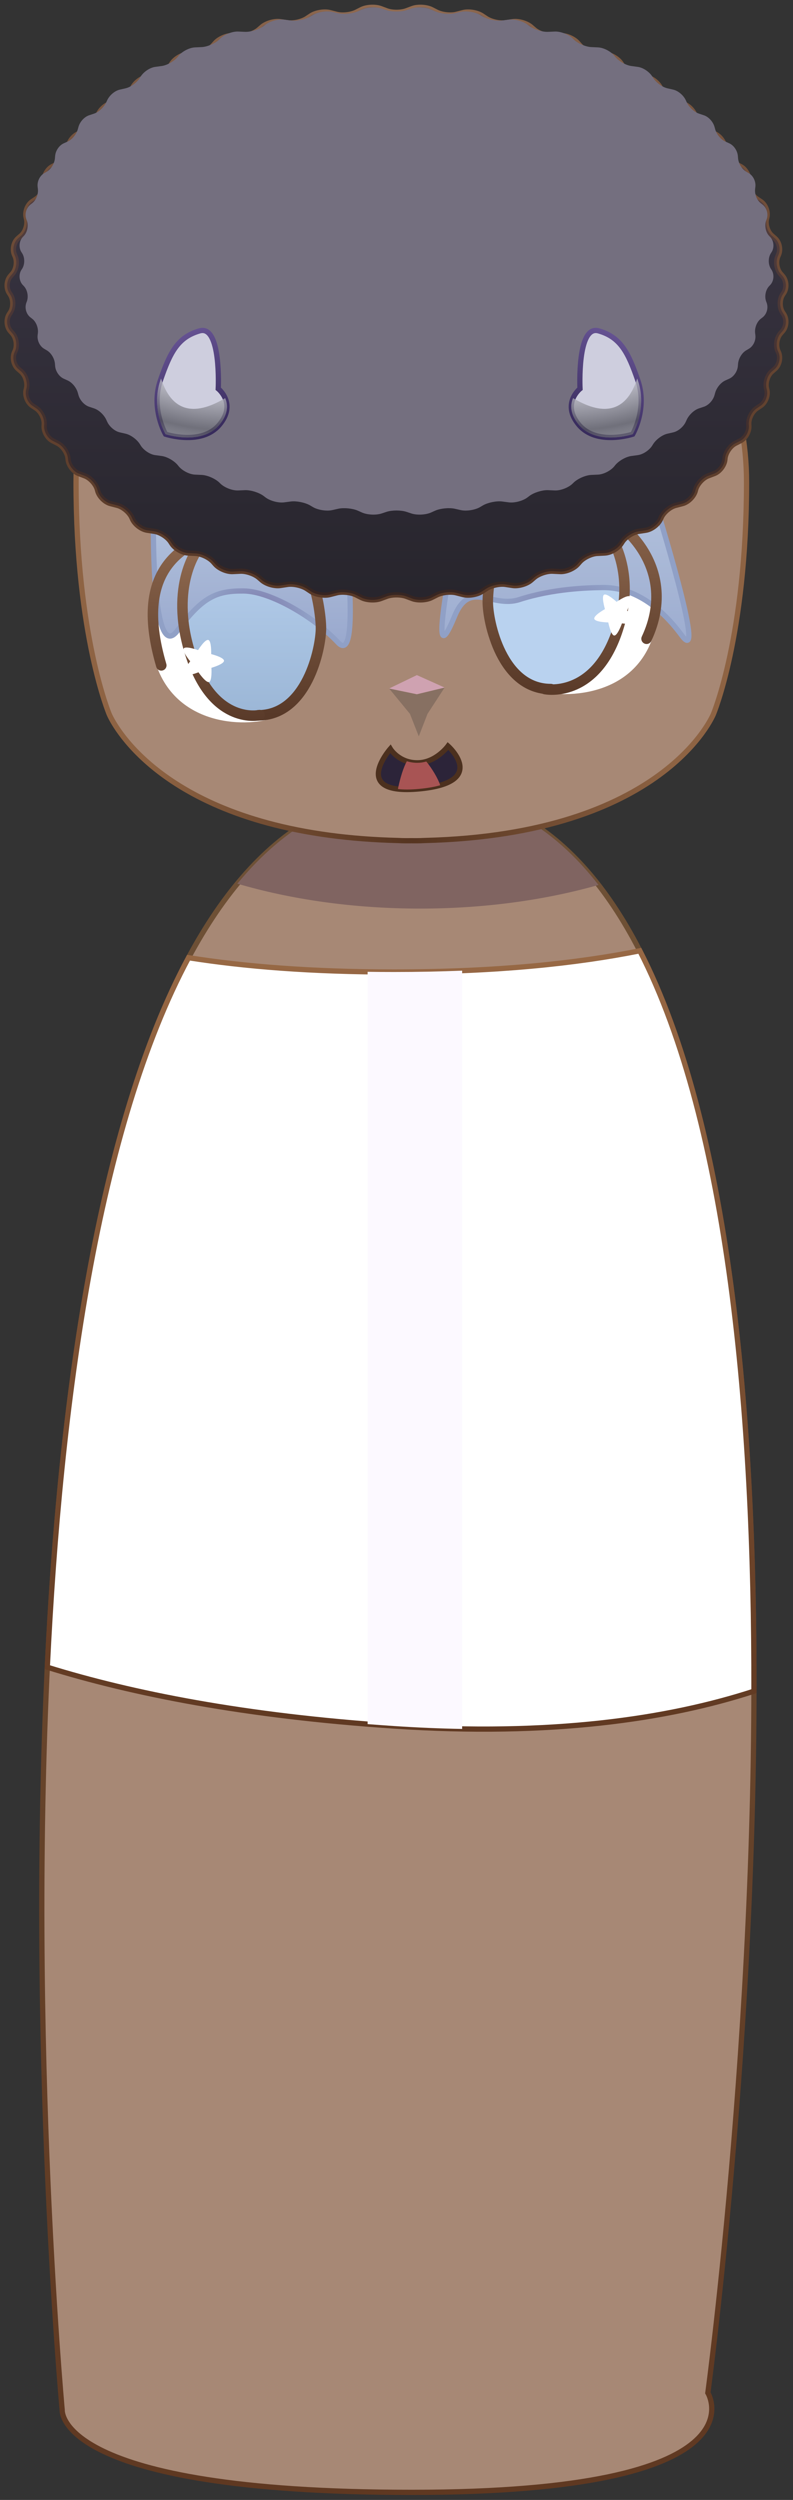 <?xml version="1.0" encoding="UTF-8" standalone="no"?>
<svg width="151px" height="476px" viewBox="0 0 151 476" version="1.1" xmlns="http://www.w3.org/2000/svg" xmlns:xlink="http://www.w3.org/1999/xlink">
    <rect x="0" y="0" width="151" height="476" fill="#333333" stroke="none"/>
    <!-- Generator: Sketch 3.6.1 (26313) - http://www.bohemiancoding.com/sketch -->
    <title>goat-vector-test</title>
    <desc>Created with Sketch.</desc>
    <defs>
        <linearGradient x1="50%" y1="0%" x2="50%" y2="100%" id="linearGradient-1">
            <stop stop-color="#6F5237" offset="0%"></stop>
            <stop stop-color="#5F3821" offset="100%"></stop>
        </linearGradient>
        <radialGradient cx="50%" cy="100%" fx="50%" fy="100%" r="40.626%" id="radialGradient-2">
            <stop stop-color="#553420" offset="0%"></stop>
            <stop stop-color="#8E6343" offset="100%"></stop>
        </radialGradient>
        <linearGradient x1="50%" y1="0%" x2="50%" y2="100%" id="linearGradient-3">
            <stop stop-color="#B9D2EF" offset="0%"></stop>
            <stop stop-color="#9BB6D6" offset="100%"></stop>
        </linearGradient>
        <path id="path-4" d="M15.526,35.242 C22.246,33.858 26.989,27.336 26.594,20.814 C26.198,14.292 23.431,0.062 11.573,0.062 C-0.285,0.062 0.11,16.269 0.11,17.652 C0.11,19.035 0.11,24.965 2.877,28.324 C5.644,31.684 8.806,36.625 15.526,35.242 Z"></path>
        <linearGradient x1="50%" y1="0%" x2="50%" y2="100%" id="linearGradient-6">
            <stop stop-color="#B8C8E0" offset="0%"></stop>
            <stop stop-color="#95A4CB" offset="100%"></stop>
        </linearGradient>
        <radialGradient cx="50%" cy="72.547%" fx="50%" fy="72.547%" r="24.467%" id="radialGradient-7">
            <stop stop-color="#7D78AA" offset="0%"></stop>
            <stop stop-color="#90A0C6" offset="100%"></stop>
        </radialGradient>
        <path id="path-8" d="M-1.203,20.057 C3.577,13.574 6.327,12.461 11.435,12.526 C16.543,12.592 24.924,17.568 29.377,22.349 C33.83,27.129 30.49,-0.701 30.49,-0.701 L9.733,-8.297 L-5.787,0.87 C-5.787,0.87 -5.983,26.539 -1.203,20.057 Z"></path>
        <path id="path-9" d="M15.526,35.242 C22.246,33.858 26.989,27.336 26.594,20.814 C26.198,14.292 23.431,0.062 11.573,0.062 C-0.285,0.062 0.11,16.269 0.11,17.652 C0.11,19.035 0.11,24.965 2.877,28.324 C5.644,31.684 8.806,36.625 15.526,35.242 Z"></path>
        <path id="path-11" d="M-10.859,26.039 C-6.079,19.556 -0.84,16.806 4.267,16.871 C7.086,16.908 13.642,17.071 20.114,19.163 C25.367,20.861 29.549,15.324 32.424,22.306 C38.842,37.891 30.49,-0.701 30.49,-0.701 L9.733,-8.297 L-5.787,0.87 C-5.787,0.87 -15.639,32.522 -10.859,26.039 Z"></path>
        <linearGradient x1="50%" y1="0%" x2="50%" y2="100%" id="linearGradient-12">
            <stop stop-color="#916B51" offset="0%"></stop>
            <stop stop-color="#583928" offset="100%"></stop>
        </linearGradient>
        <linearGradient x1="50%" y1="0%" x2="50%" y2="100%" id="linearGradient-13">
            <stop stop-color="#453D58" stop-opacity="0.5" offset="0%"></stop>
            <stop stop-color="#15121B" stop-opacity="0.5" offset="100%"></stop>
        </linearGradient>
        <radialGradient cx="50%" cy="0%" fx="50%" fy="0%" r="100%" id="radialGradient-14">
            <stop stop-color="#916B51" offset="0%"></stop>
            <stop stop-color="#583928" offset="100%"></stop>
        </radialGradient>
        <path id="path-15" d="M76.382,112.556 C75.343,112.168 73.668,112.164 72.618,112.556 L71.477,112.981 C70.438,113.369 68.802,113.282 67.81,112.78 L66.831,112.285 C65.845,111.787 64.179,111.605 63.118,111.877 L61.796,112.216 C60.731,112.489 59.123,112.215 58.195,111.599 L57.427,111.089 C56.503,110.475 54.868,110.11 53.772,110.274 L52.373,110.484 C51.279,110.648 49.713,110.194 48.882,109.476 L48.292,108.967 C47.458,108.247 45.881,107.707 44.782,107.76 L43.328,107.83 C42.224,107.884 40.741,107.262 40.002,106.424 L39.611,105.981 C38.878,105.151 37.384,104.432 36.285,104.376 L34.831,104.301 C33.727,104.245 32.341,103.446 31.74,102.524 L31.499,102.153 C30.896,101.228 29.522,100.343 28.427,100.176 L27.029,99.962 C25.935,99.795 24.683,98.846 24.228,97.833 L24.104,97.557 C23.651,96.548 22.418,95.505 21.343,95.227 L20.052,94.892 C18.981,94.613 17.884,93.525 17.599,92.448 L17.549,92.257 C17.266,91.185 16.206,90.004 15.157,89.609 L14.019,89.18 C12.981,88.79 12.06,87.574 11.963,86.474 L11.95,86.328 C11.852,85.224 10.982,83.926 9.992,83.422 L9.015,82.923 C8.032,82.422 7.31,81.116 7.402,80.016 L7.414,79.871 C7.507,78.766 6.83,77.368 5.914,76.755 L5.149,76.243 C4.227,75.627 3.704,74.263 3.984,73.186 L4.033,72.995 C4.311,71.922 3.86,70.465 3.033,69.745 L2.445,69.234 C1.614,68.511 1.303,67.11 1.753,66.096 L1.876,65.82 C2.325,64.809 2.104,63.324 1.369,62.484 L0.98,62.04 C0.251,61.208 0.148,59.779 0.745,58.855 L0.984,58.484 C1.583,57.557 1.581,56.051 0.984,55.127 L0.745,54.756 C0.146,53.829 0.244,52.411 0.98,51.571 L1.369,51.126 C2.098,50.295 2.326,48.805 1.876,47.791 L1.753,47.514 C1.305,46.504 1.617,45.097 2.445,44.377 L3.033,43.866 C3.863,43.144 4.313,41.694 4.033,40.616 L3.984,40.425 C3.706,39.353 4.233,37.98 5.149,37.367 L5.914,36.855 C6.835,36.239 7.507,34.84 7.414,33.74 L7.402,33.594 C7.31,32.49 8.025,31.192 9.015,30.687 L9.992,30.189 C10.975,29.688 11.852,28.382 11.95,27.282 L11.963,27.137 C12.06,26.033 12.97,24.825 14.019,24.43 L15.157,24.002 C16.195,23.611 17.264,22.431 17.549,21.354 L17.599,21.163 C17.882,20.091 18.978,18.998 20.052,18.719 L21.343,18.384 C22.415,18.106 23.649,17.066 24.104,16.054 L24.228,15.777 C24.682,14.768 25.934,13.815 27.029,13.648 L28.427,13.435 C29.52,13.268 30.897,12.38 31.499,11.457 L31.74,11.087 C32.343,10.162 33.733,9.365 34.831,9.309 L36.285,9.235 C37.389,9.178 38.871,8.467 39.611,7.63 L40.002,7.186 C40.735,6.356 42.229,5.727 43.328,5.78 L44.782,5.851 C45.886,5.904 47.461,5.361 48.292,4.644 L48.882,4.134 C49.716,3.414 51.277,2.963 52.373,3.127 L53.772,3.336 C54.866,3.5 56.499,3.138 57.427,2.522 L58.195,2.012 C59.119,1.398 60.735,1.123 61.796,1.395 L63.118,1.734 C64.183,2.007 65.838,1.828 66.831,1.326 L67.81,0.83 C68.796,0.332 70.427,0.238 71.477,0.63 L72.618,1.055 C73.657,1.443 75.332,1.447 76.382,1.055 L77.523,0.63 C78.562,0.242 80.198,0.328 81.19,0.83 L82.169,1.326 C83.155,1.824 84.821,2.006 85.882,1.734 L87.204,1.395 C88.269,1.122 89.877,1.395 90.805,2.012 L91.573,2.522 C92.497,3.135 94.132,3.501 95.228,3.336 L96.627,3.127 C97.721,2.963 99.287,3.417 100.118,4.134 L100.708,4.644 C101.542,5.364 103.119,5.904 104.218,5.851 L105.672,5.78 C106.776,5.727 108.259,6.349 108.998,7.186 L109.389,7.63 C110.122,8.46 111.616,9.178 112.715,9.235 L114.169,9.309 C115.273,9.366 116.659,10.165 117.26,11.087 L117.501,11.457 C118.104,12.383 119.478,13.268 120.573,13.435 L121.971,13.648 C123.065,13.815 124.317,14.765 124.772,15.777 L124.896,16.054 C125.349,17.063 126.582,18.105 127.657,18.384 L128.948,18.719 C130.019,18.997 131.116,20.086 131.401,21.163 L131.451,21.354 C131.734,22.425 132.794,23.607 133.843,24.002 L134.981,24.43 C136.019,24.821 136.94,26.037 137.037,27.137 L137.05,27.282 C137.148,28.386 138.018,29.684 139.008,30.189 L139.985,30.687 C140.968,31.188 141.69,32.494 141.598,33.594 L141.586,33.74 C141.493,34.844 142.17,36.243 143.086,36.855 L143.851,37.367 C144.773,37.984 145.296,39.347 145.016,40.425 L144.967,40.616 C144.689,41.688 145.14,43.146 145.967,43.866 L146.555,44.377 C147.386,45.099 147.697,46.5 147.247,47.514 L147.124,47.791 C146.675,48.801 146.896,50.287 147.631,51.126 L148.02,51.571 C148.749,52.403 148.852,53.832 148.255,54.756 L148.016,55.127 C147.417,56.054 147.419,57.56 148.016,58.484 L148.255,58.855 C148.854,59.782 148.756,61.2 148.02,62.04 L147.631,62.484 C146.902,63.316 146.674,64.806 147.124,65.82 L147.247,66.096 C147.695,67.106 147.383,68.514 146.555,69.234 L145.967,69.745 C145.137,70.467 144.687,71.917 144.967,72.995 L145.016,73.186 C145.294,74.258 144.767,75.631 143.851,76.243 L143.086,76.755 C142.165,77.372 141.493,78.771 141.586,79.871 L141.598,80.016 C141.69,81.121 140.975,82.419 139.985,82.923 L139.008,83.422 C138.025,83.923 137.148,85.228 137.05,86.328 L137.037,86.474 C136.94,87.578 136.03,88.786 134.981,89.18 L133.843,89.609 C132.805,90 131.736,91.18 131.451,92.257 L131.401,92.448 C131.118,93.519 130.022,94.613 128.948,94.892 L127.657,95.227 C126.585,95.505 125.351,96.544 124.896,97.557 L124.772,97.833 C124.318,98.842 123.066,99.795 121.971,99.962 L120.573,100.176 C119.48,100.343 118.103,101.231 117.501,102.153 L117.26,102.524 C116.657,103.449 115.267,104.245 114.169,104.301 L112.715,104.376 C111.611,104.432 110.129,105.143 109.389,105.981 L108.998,106.424 C108.265,107.254 106.771,107.883 105.672,107.83 L104.218,107.76 C103.114,107.706 101.539,108.249 100.708,108.967 L100.118,109.476 C99.284,110.197 97.723,110.648 96.627,110.484 L95.228,110.274 C94.134,110.11 92.501,110.472 91.573,111.089 L90.805,111.599 C89.881,112.212 88.265,112.488 87.204,112.216 L85.882,111.877 C84.817,111.604 83.162,111.783 82.169,112.285 L81.19,112.78 C80.204,113.279 78.573,113.373 77.523,112.981 L76.382,112.556 Z"></path>
        <path id="path-16" d="M76.406,96.461 C75.353,96.114 73.65,96.113 72.594,96.461 L71.652,96.771 C70.6,97.118 68.938,97.038 67.928,96.587 L67.156,96.242 C66.152,95.793 64.464,95.628 63.384,95.872 L62.275,96.124 C61.195,96.368 59.551,96.115 58.594,95.554 L58.058,95.239 C57.105,94.68 55.451,94.343 54.354,94.489 L53.116,94.652 C52.023,94.797 50.429,94.374 49.551,93.704 L49.224,93.454 C48.348,92.786 46.742,92.283 45.64,92.33 L44.351,92.385 C43.248,92.433 41.72,91.837 40.939,91.055 L40.818,90.934 C40.037,90.152 38.507,89.477 37.406,89.427 L36.117,89.369 C35.014,89.319 33.586,88.556 32.931,87.667 L32.958,87.704 C32.301,86.814 30.888,85.974 29.791,85.826 L28.555,85.659 C27.462,85.512 26.172,84.595 25.671,83.611 L25.772,83.808 C25.271,82.824 23.993,81.827 22.914,81.579 L21.806,81.325 C20.728,81.078 19.597,80.016 19.281,78.961 L19.385,79.308 C19.068,78.249 17.963,77.109 16.909,76.758 L15.969,76.446 C14.919,76.096 13.977,74.917 13.868,73.831 L13.909,74.246 C13.8,73.152 12.894,71.897 11.884,71.442 L11.14,71.107 C10.131,70.652 9.398,69.388 9.501,68.302 L9.462,68.717 C9.566,67.622 8.883,66.282 7.929,65.718 L7.395,65.402 C6.445,64.841 5.928,63.523 6.24,62.457 L6.133,62.825 C6.445,61.76 5.993,60.355 5.119,59.683 L4.793,59.432 C3.921,58.762 3.615,57.42 4.11,56.435 L4.011,56.633 C4.506,55.648 4.27,54.207 3.5,53.43 L3.38,53.308 C2.603,52.524 2.503,51.165 3.153,50.274 L3.126,50.311 C3.778,49.42 3.777,47.972 3.126,47.082 L3.153,47.119 C2.502,46.227 2.61,44.862 3.38,44.085 L3.5,43.964 C4.277,43.18 4.506,41.746 4.011,40.761 L4.11,40.958 C3.615,39.973 3.919,38.633 4.793,37.961 L5.119,37.711 C5.991,37.04 6.445,35.635 6.133,34.569 L6.24,34.936 C5.928,33.871 6.441,32.555 7.395,31.991 L7.929,31.675 C8.879,31.114 9.565,29.763 9.462,28.677 L9.501,29.092 C9.397,27.997 10.13,26.742 11.14,26.287 L11.884,25.952 C12.893,25.497 13.801,24.233 13.909,23.147 L13.868,23.562 C13.978,22.468 14.915,21.298 15.969,20.948 L16.909,20.635 C17.96,20.285 19.07,19.14 19.385,18.085 L19.281,18.432 C19.598,17.374 20.727,16.315 21.806,16.068 L22.914,15.814 C23.992,15.567 25.271,14.569 25.772,13.585 L25.671,13.782 C26.172,12.799 27.458,11.882 28.555,11.735 L29.791,11.568 C30.884,11.421 32.302,10.578 32.958,9.689 L32.931,9.727 C33.587,8.836 35.016,8.074 36.117,8.024 L37.406,7.966 C38.509,7.916 40.036,7.242 40.818,6.46 L40.939,6.339 C41.72,5.556 43.25,4.961 44.351,5.008 L45.64,5.063 C46.744,5.11 48.346,4.608 49.224,3.939 L49.551,3.689 C50.427,3.021 52.018,2.596 53.116,2.741 L54.354,2.905 C55.447,3.049 57.101,2.716 58.058,2.154 L58.594,1.84 C59.548,1.28 61.194,1.025 62.275,1.27 L63.384,1.521 C64.463,1.766 66.146,1.602 67.156,1.151 L67.928,0.806 C68.932,0.357 70.596,0.274 71.652,0.622 L72.594,0.932 C73.647,1.279 75.35,1.28 76.406,0.932 L77.348,0.622 C78.4,0.275 80.062,0.355 81.072,0.806 L81.844,1.151 C82.848,1.6 84.536,1.766 85.616,1.521 L86.725,1.27 C87.805,1.025 89.449,1.278 90.406,1.84 L90.942,2.154 C91.895,2.713 93.549,3.05 94.646,2.905 L95.884,2.741 C96.977,2.597 98.571,3.019 99.449,3.689 L99.776,3.939 C100.652,4.607 102.258,5.11 103.36,5.063 L104.649,5.008 C105.752,4.961 107.28,5.556 108.061,6.339 L108.182,6.46 C108.963,7.242 110.493,7.916 111.594,7.966 L112.883,8.024 C113.986,8.074 115.414,8.838 116.069,9.727 L116.042,9.689 C116.699,10.579 118.112,11.42 119.209,11.568 L120.445,11.735 C121.538,11.882 122.829,12.799 123.329,13.782 L123.228,13.585 C123.729,14.569 125.007,15.567 126.086,15.814 L127.194,16.068 C128.272,16.315 129.403,17.377 129.719,18.432 L129.615,18.085 C129.932,19.144 131.037,20.284 132.091,20.635 L133.031,20.948 C134.081,21.297 135.023,22.476 135.132,23.562 L135.091,23.147 C135.2,24.242 136.106,25.497 137.116,25.952 L137.86,26.287 C138.869,26.741 139.602,28.005 139.499,29.092 L139.538,28.677 C139.434,29.771 140.117,31.112 141.071,31.675 L141.605,31.991 C142.555,32.553 143.072,33.87 142.76,34.936 L142.867,34.569 C142.555,35.634 143.007,37.039 143.881,37.711 L144.207,37.961 C145.079,38.631 145.385,39.973 144.89,40.958 L144.989,40.761 C144.494,41.746 144.73,43.187 145.5,43.964 L145.62,44.085 C146.397,44.869 146.497,46.229 145.847,47.119 L145.874,47.082 C145.222,47.974 145.223,49.421 145.874,50.311 L145.847,50.274 C146.498,51.166 146.39,52.531 145.62,53.308 L145.5,53.43 C144.723,54.214 144.494,55.648 144.989,56.633 L144.89,56.435 C145.385,57.42 145.081,58.76 144.207,59.432 L143.881,59.683 C143.009,60.353 142.555,61.759 142.867,62.825 L142.76,62.457 C143.072,63.522 142.559,64.838 141.605,65.402 L141.071,65.718 C140.121,66.28 139.435,67.63 139.538,68.717 L139.499,68.302 C139.603,69.396 138.87,70.652 137.86,71.107 L137.116,71.442 C136.107,71.896 135.199,73.16 135.091,74.246 L135.132,73.831 C135.022,74.926 134.085,76.095 133.031,76.446 L132.091,76.758 C131.04,77.108 129.93,78.253 129.615,79.308 L129.719,78.961 C129.402,80.02 128.273,81.078 127.194,81.325 L126.086,81.579 C125.008,81.827 123.729,82.824 123.228,83.808 L123.329,83.611 C122.828,84.595 121.542,85.511 120.445,85.659 L119.209,85.826 C118.116,85.973 116.698,86.815 116.042,87.704 L116.069,87.667 C115.413,88.557 113.984,89.319 112.883,89.369 L111.594,89.427 C110.491,89.477 108.964,90.151 108.182,90.934 L108.061,91.055 C107.28,91.837 105.75,92.433 104.649,92.385 L103.36,92.33 C102.256,92.283 100.654,92.785 99.776,93.454 L99.449,93.704 C98.573,94.372 96.982,94.797 95.884,94.652 L94.646,94.489 C93.553,94.344 91.899,94.678 90.942,95.239 L90.406,95.554 C89.452,96.113 87.806,96.368 86.725,96.124 L85.616,95.872 C84.537,95.628 82.854,95.791 81.844,96.242 L81.072,96.587 C80.068,97.036 78.404,97.12 77.348,96.771 L76.406,96.461 Z"></path>
        <linearGradient x1="50%" y1="0%" x2="50%" y2="100%" id="linearGradient-17">
            <stop stop-color="#645191" offset="0%"></stop>
            <stop stop-color="#342858" offset="100%"></stop>
        </linearGradient>
        <radialGradient cx="103.362%" cy="-202.4%" fx="103.362%" fy="-202.4%" r="382.628%" id="radialGradient-18">
            <stop stop-color="#10E10E10E" stop-opacity="0.5" offset="0%"></stop>
            <stop stop-color="#FFFFFF" stop-opacity="0.5" offset="54.59%"></stop>
            <stop stop-color="#000000" stop-opacity="0.5" offset="72.957%"></stop>
            <stop stop-color="#161616" stop-opacity="0.5" offset="74.488%"></stop>
            <stop stop-color="#FFFFFF" stop-opacity="0.5" offset="100%"></stop>
        </radialGradient>
        <path d="M5.663,10.083 C5.621,10.202 5.58,10.322 5.538,10.443 C3.686,15.827 6.522,20.674 6.522,20.674 C6.522,20.674 13.346,22.923 16.753,18.903 C18.524,16.814 18.401,15.036 17.874,13.81 C11.663,17.532 7.593,16.091 5.663,10.083 Z" id="path-19"></path>
        <path d="M5.663,10.083 C5.621,10.202 5.58,10.322 5.538,10.443 C3.686,15.827 6.522,20.674 6.522,20.674 C6.522,20.674 13.346,22.923 16.753,18.903 C18.524,16.814 18.401,15.036 17.874,13.81 C11.663,17.532 7.593,16.091 5.663,10.083 Z" id="path-20"></path>
        <linearGradient x1="50%" y1="0%" x2="50%" y2="100%" id="linearGradient-21">
            <stop stop-color="#986945" offset="0%"></stop>
            <stop stop-color="#5F3821" offset="100%"></stop>
        </linearGradient>
        <path d="M121.831,181.034 C138.867,214.239 143.65,269.637 143.566,322.01 C127.172,327.337 104.916,330.641 75,328.643 C46.622,326.749 25.136,322.454 9.008,317.446 C11.43,266.966 18.589,214.651 35.902,182.353 C46.459,184.023 59.329,185.074 75,185.074 C94.475,185.074 109.803,183.451 121.831,181.034 Z" id="path-22"></path>
    </defs>
    <g id="Page-1" stroke="none" stroke-width="1" fill="none" fill-rule="evenodd">
        <path d="M79.783,150.553 C176.021,150.553 134.786,455.609 134.786,455.609 C134.786,455.609 146.341,474.56 78.397,474.56 C10.452,474.56 11.839,458.845 11.839,458.845 C11.839,458.845 -16.455,150.553 79.783,150.553 Z" id="Path-12" stroke="url(#linearGradient-1)" fill="#A78875"></path>
        <path d="M113.965,168.5 C105.178,157.188 93.976,150.553 79.783,150.553 C65.771,150.553 54.399,157.089 45.195,168.257 C55.479,171.277 67.354,173 80,173 C92.303,173 103.876,171.369 113.965,168.5 Z" id="Combined-Shape" fill="#806461"></path>
        <path d="M78.318,160.077 C77.988,160.08 77.655,160.081 77.322,160.081 C76.795,160.081 76.276,160.066 75.763,160.037 C71.069,159.92 66.759,159.574 62.803,159.046 C28.261,154.435 20.793,135.984 20.793,135.984 C20.793,135.984 14.481,121.066 14.481,91.806 C14.481,62.545 36.857,34.431 77.593,34.431 C77.836,34.431 78.077,34.436 78.318,34.445 C78.558,34.436 78.8,34.431 79.043,34.431 C119.778,34.431 142.154,62.545 142.154,91.806 C142.154,121.066 135.843,135.984 135.843,135.984 C135.843,135.984 126.567,158.902 80.872,160.037 C80.36,160.066 79.84,160.081 79.314,160.081 C78.98,160.081 78.648,160.08 78.318,160.077 Z" id="Combined-Shape" stroke="url(#radialGradient-2)" fill="#A78875"></path>
        <g id="eye" transform="translate(28, 100)">
            <path d="M22.276,37.173 C28.995,35.789 33.989,27.336 33.594,20.814 C33.198,14.292 30.431,0.062 18.573,0.062 C6.715,0.062 0.588,10.339 0.588,19.826 C1.181,36.823 15.556,38.556 22.276,37.173 Z" id="Path-4-Copy" fill="#FFFFFF"></path>
            <g id="Combined-Shape" transform="translate(7, 0)">
                <mask id="mask-5" fill="white">
                    <use xlink:href="#path-4"></use>
                </mask>
                <g id="Mask">
                    <use fill="#B9D2EF" xlink:href="#path-4"></use>
                    <use fill="url(#linearGradient-3)" xlink:href="#path-4"></use>
                </g>
                <g>
                    <use stroke="none" fill="#97A2CF" mask="url(#mask-5)" xlink:href="#path-8"></use>
                    <use stroke="url(#radialGradient-7)" stroke-width="1" fill="url(#linearGradient-6)" xlink:href="#path-8"></use>
                </g>
            </g>
        </g>
        <g id="eye-copy" transform="translate(109, 114) scale(-1, 1) translate(-109, -114) translate(92, 95)">
            <path d="M22.797,36.758 C29.516,35.374 33.989,27.336 33.594,20.814 C33.198,14.292 30.431,0.062 18.573,0.062 C6.715,0.062 0.588,10.339 0.588,19.826 C1.181,36.823 16.077,38.141 22.797,36.758 Z" id="Path-4-Copy" fill="#FFFFFF"></path>
            <g id="Combined-Shape" transform="translate(7, 0)">
                <mask id="mask-10" fill="white">
                    <use xlink:href="#path-9"></use>
                </mask>
                <use id="Mask" fill="#B9D2EF" xlink:href="#path-9"></use>
                <g>
                    <use stroke="none" fill="#97A2CF" mask="url(#mask-10)" xlink:href="#path-11"></use>
                    <use stroke="url(#radialGradient-7)" stroke-width="1" fill="url(#linearGradient-6)" xlink:href="#path-11"></use>
                </g>
            </g>
        </g>
        <path d="M74.322,142.586 C74.322,142.586 75.918,145.245 79.463,145.245 C83.009,145.245 85.313,142.054 85.313,142.054 C85.313,142.054 93.114,148.968 79.818,150.209 C66.522,151.45 74.322,142.586 74.322,142.586 Z" id="Path-13" stroke="#4C301E" fill="#2C2439"></path>
        <path d="M75.825,149.947 C76.554,146.576 77.739,143.387 79.197,143.387 C80.655,143.387 84.937,150.038 83.753,150.767 C82.568,151.496 75.096,153.319 75.825,149.947 Z" id="Path-14"></path>
        <path d="M77.471,144.938 C78.05,145.126 78.713,145.245 79.463,145.245 C80.072,145.245 80.644,145.151 81.174,144.995 C82.279,146.347 83.424,148.256 83.816,149.518 C82.766,149.818 81.451,150.056 79.818,150.209 C78.165,150.363 76.838,150.361 75.781,150.24 C75.789,150.147 75.803,150.049 75.825,149.947 C76.238,148.037 76.798,146.184 77.471,144.938 Z" id="Combined-Shape" fill="#A85454"></path>
        <g id="nose" transform="translate(74, 128)">
            <path d="M0.094,3.095 L5.379,4.188 L10.664,2.912 L7.404,7.924 L5.744,12.207 L4.062,7.924 L0.094,3.095 Z" id="Path-17" fill="#877062"></path>
            <path d="M0.094,3.095 L5.379,4.188 L10.664,2.912 L5.379,0.543 L0.094,3.095 Z" id="Path-17-Copy" fill="#CFA2B1"></path>
        </g>
        <g id="lines" transform="translate(29, 94)" stroke-linecap="round" stroke="url(#linearGradient-12)" stroke-width="2">
            <g id="eye" transform="translate(0, 6)">
                <path d="M20.104,36.206 C29.447,36.206 32.116,23.432 32.116,19.619 C32.116,15.806 29.771,-1.591 17.95,0.316 C6.129,2.222 -3.879,7.651 1.711,26.691" id="Path-17"></path>
                <path d="M20.429,36.16 C20.429,36.16 11.906,38.113 7.521,25.339 C3.136,12.565 8.036,4.701 9.561,3.557" id="Path-18" stroke-linejoin="round"></path>
            </g>
            <g id="eye-copy-2" transform="translate(80, 19) scale(-1, 1) translate(-80, -19) translate(63, 0)">
                <path d="M21.104,37.206 C30.447,37.206 33.116,24.432 33.116,20.619 C33.116,16.806 31.299,-1.182 19.478,0.725 C7.657,2.631 -3.58,13.826 2.883,27.625" id="Path-17"></path>
                <path d="M22.233,37.203 C22.233,37.203 12.906,39.113 8.521,26.339 C4.136,13.565 10.999,5.557 12.525,4.413" id="Path-18" stroke-linejoin="round"></path>
            </g>
        </g>
        <g id="hair" transform="translate(1, 1)">
            <g id="Star-3">
                <use stroke="url(#radialGradient-14)" stroke-width="1" fill="#3A383E" xlink:href="#path-15"></use>
                <use stroke="none" fill="url(#linearGradient-13)" xlink:href="#path-15"></use>
            </g>
            <g id="Star-3-Copy">
                <use fill="#746F7F" fill-rule="evenodd" xlink:href="#path-16"></use>
                <use fill="none" xlink:href="#path-16"></use>
            </g>
        </g>
        <g id="horn" transform="translate(25, 62)">
            <path d="M6.467,8.479 C10.202,4.181 12.664,2.07 16.937,2.523 C21.21,2.976 16.093,14.065 16.093,14.065 C16.093,14.065 18.361,18.073 13.696,20.524 C9.031,22.975 3.547,18.333 3.547,18.333 C3.547,18.333 2.733,12.777 6.467,8.479 Z" id="Triangle-1" stroke="url(#linearGradient-17)" fill="#CECEDE" transform="translate(11.056, 11.85) rotate(-22) translate(-11.056, -11.85) "></path>
            <g id="Combined-Shape" opacity="0.769">
                <use fill="#A6A7BA" xlink:href="#path-19"></use>
                <use fill="url(#radialGradient-18)" xlink:href="#path-19"></use>
            </g>
        </g>
        <g id="horn-copy" transform="translate(116, 74) scale(-1, 1) translate(-116, -74) translate(105, 62)">
            <path d="M6.467,8.479 C10.202,4.181 12.664,2.07 16.937,2.523 C21.21,2.976 16.093,14.065 16.093,14.065 C16.093,14.065 18.361,18.073 13.696,20.524 C9.031,22.975 3.547,18.333 3.547,18.333 C3.547,18.333 2.733,12.777 6.467,8.479 Z" id="Triangle-1" stroke="url(#linearGradient-17)" fill="#CECEDE" transform="translate(11.056, 11.85) rotate(-22) translate(-11.056, -11.85) "></path>
            <g id="Combined-Shape" opacity="0.769">
                <use fill="#A6A7BA" xlink:href="#path-20"></use>
                <use fill="url(#radialGradient-18)" xlink:href="#path-20"></use>
            </g>
        </g>
        <g id="highlights" transform="translate(33, 111)" fill="#FFFFFF">
            <path d="M84.491,8.118 C84.491,8.118 82.554,9.695 82.015,9.304 C81.476,8.913 82.378,6.583 82.378,6.583 C82.378,6.583 80.286,5.208 80.485,4.595 C80.684,3.982 83.185,4.1 83.185,4.1 C83.185,4.1 83.838,1.685 84.491,1.685 C85.143,1.685 85.796,4.1 85.796,4.1 C85.796,4.1 88.292,3.967 88.496,4.595 C88.7,5.224 86.603,6.583 86.603,6.583 C86.603,6.583 87.484,8.928 86.966,9.304 C86.448,9.68 84.491,8.118 84.491,8.118 Z" id="Star-3" transform="translate(84.491, 5.526) rotate(-320) translate(-84.491, -5.526) "></path>
            <path d="M5.547,17.118 C5.547,17.118 3.61,18.695 3.072,18.304 C2.533,17.913 3.435,15.583 3.435,15.583 C3.435,15.583 1.343,14.208 1.542,13.595 C1.741,12.982 4.242,13.1 4.242,13.1 C4.242,13.1 4.895,10.685 5.547,10.685 C6.2,10.685 6.853,13.1 6.853,13.1 C6.853,13.1 9.349,12.967 9.553,13.595 C9.757,14.224 7.66,15.583 7.66,15.583 C7.66,15.583 8.541,17.928 8.023,18.304 C7.505,18.68 5.547,17.118 5.547,17.118 Z" id="-" transform="translate(5.548, 14.526) rotate(-343) translate(-5.548, -14.526) "></path>
        </g>
        <g id="Combined-Shape">
            <use stroke="url(#linearGradient-21)" stroke-width="1" fill="#FFFFFF" xlink:href="#path-22"></use>
            <use stroke="none" fill="" xlink:href="#path-22"></use>
        </g>
        <path d="M88,329.196 C83.836,329.125 79.505,328.944 75,328.643 C73.309,328.531 71.642,328.409 70,328.279 L70,185.037 C71.634,185.061 73.301,185.074 75,185.074 C79.557,185.074 83.886,184.985 88,184.818 L88,329.196 Z" id="Combined-Shape" fill="#FCF9FF"></path>
    </g>
</svg>